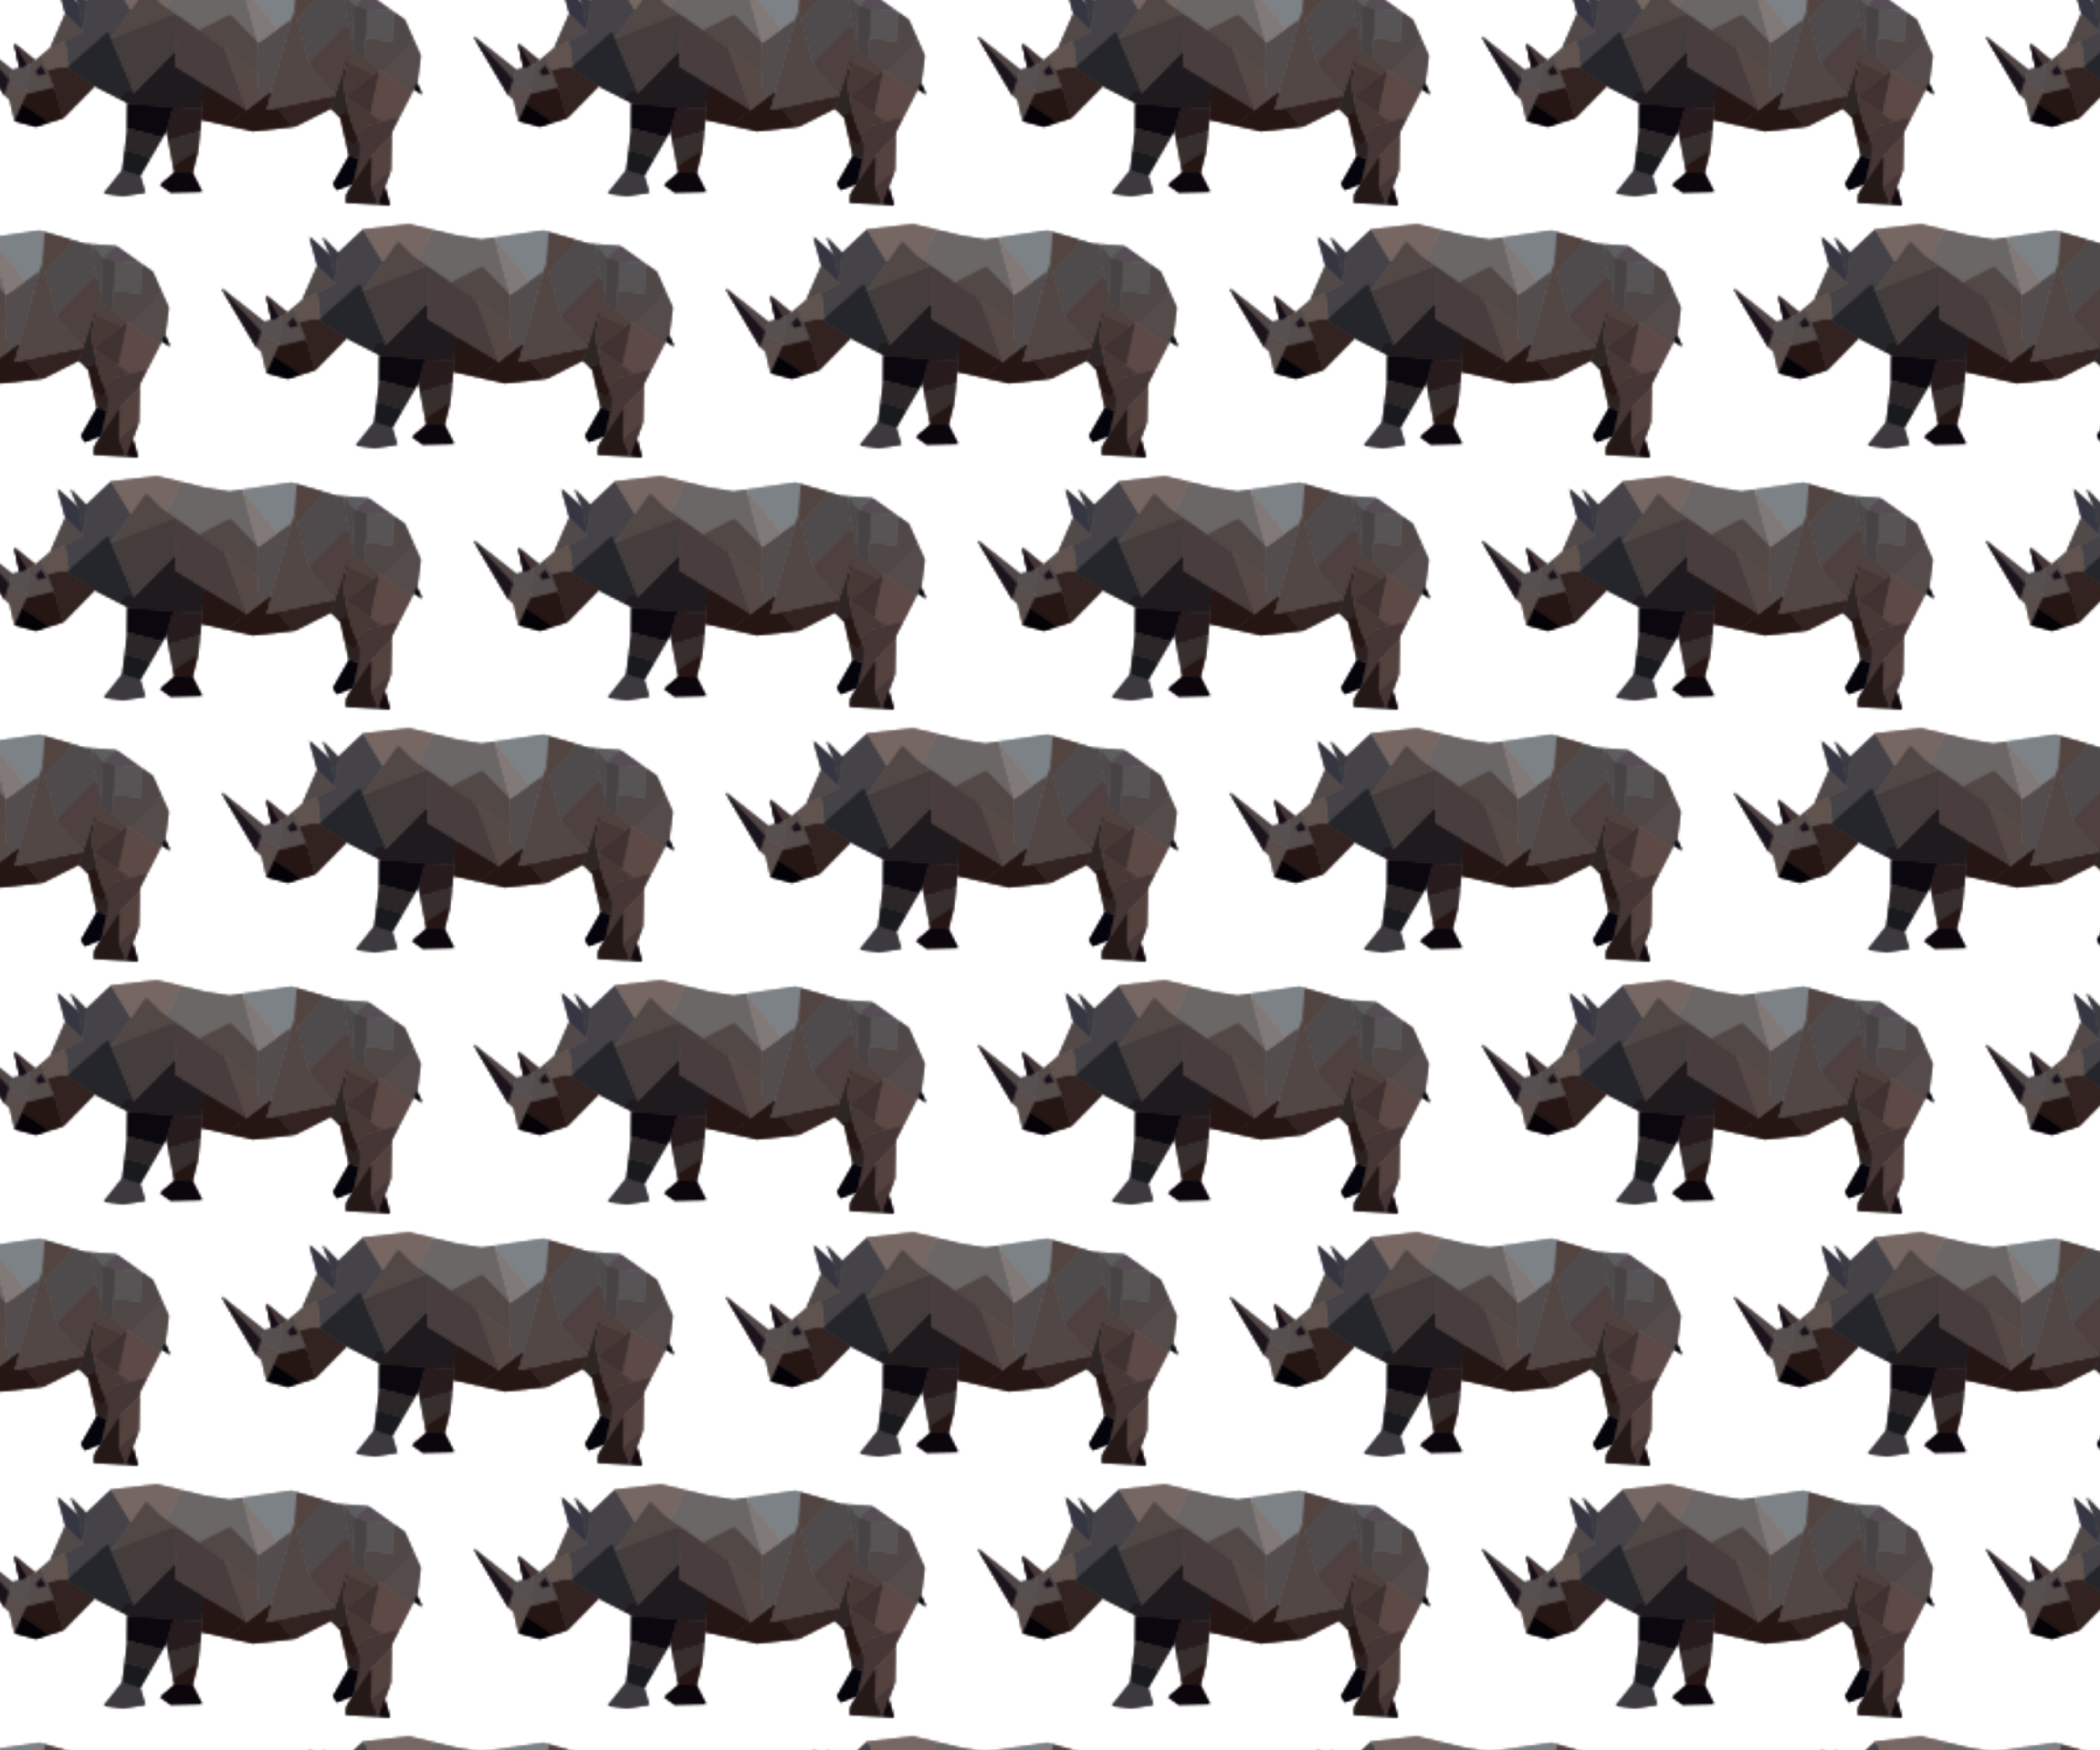<?xml version="1.0" encoding="UTF-8"?><svg id="uuid-2ee20357-1d22-473f-8205-069ed7340c16" xmlns="http://www.w3.org/2000/svg" width="900" height="750" xmlns:xlink="http://www.w3.org/1999/xlink" viewBox="0 0 900 750"><defs><pattern id="uuid-7510a344-001a-42e4-9fe7-6a00b88b18ef" x="0" y="0" width="216" height="216" patternTransform="translate(1380 -3850)" patternUnits="userSpaceOnUse" viewBox="0 0 216 216"><rect width="216" height="216" fill="none" stroke-width="0"/><polygon points="137.16 207.96 135.41 213.57 133.86 218.56 119.08 193.65 137.16 207.96" fill="#524747" stroke-width="0"/><polygon points="143.99 216.8 135.41 213.57 137.16 207.96 140.51 207.18 144.41 205.36 143.99 216.8" fill="#565051" stroke-width="0"/><polygon points="143.99 216.8 143.3 218.36 141.4 222.74 138.32 229.82 136.17 220.64 133.86 218.56 135.41 213.57 143.99 216.8" fill="#594e4b" stroke-width="0"/><polygon points="147.21 204.05 144.41 205.36 140.51 207.18 138.19 196.67 147.21 204.05" fill="#483738" stroke-width="0"/><path d="M155.17,215.46l-2.9-7.6-2.34-6.13-2.73,2.32-2.8,1.3-.43,11.44-.68,1.57,11.87-2.91ZM149.61,206.05l2.24,3.4-3.4,1.1-1.28-1.83,2.44-2.67Z" fill="#544d4c" stroke-width="0"/><polygon points="159.12 228.48 153.06 230.44 141.4 222.74 143.3 218.36 155.17 215.46 159.12 228.48" fill="#251613" stroke-width="0"/><polygon points="172.56 214.8 159.12 228.48 155.17 215.46 152.27 207.85 159.71 206.52 160.46 207 172.56 214.8" fill="#332320" stroke-width="0"/><polygon points="188.15 182.42 179.59 194.55 179.59 194.55 178.27 191.46 161.36 206.23 159.91 195.45 159.91 195.45 167.88 191.43 168.95 178.5 179.65 168.39 188.15 182.42" fill="#454348" stroke-width="0"/><polygon points="189.5 217.69 185.76 216.43 183.43 220.39 172.56 214.8 160.46 207 160.48 206.98 161.36 206.23 178.27 191.46 179.59 194.55 189.5 217.69 189.5 217.69" fill="#25262b" stroke-width="0"/><polygon points="219.35 213.96 218.53 224.74 186.63 222.53 186.64 222.04 183.43 220.39 185.76 216.43 189.5 217.69 189.5 217.69 207.22 199.76 207.23 199.75 207.28 206.68 219.35 213.96" fill="#1f1a1d" stroke-width="0"/><polygon points="167.88 191.43 159.91 195.45 153.55 198.65 160.07 183.83 167.88 191.43" fill="#524a49" stroke-width="0"/><polygon points="167.88 191.43 160.07 183.83 156.7 171.56 165.63 179.63 167.88 191.43" fill="#363643" stroke-width="0"/><polygon points="168.95 178.5 167.88 191.43 165.63 179.63 162.24 171.6 168.95 178.5" fill="#3c3b42" stroke-width="0"/><polygon points="242.69 196.39 230.71 184.16 217.16 190.96 207.09 183.87 203.19 181.12 203.19 181.12 209.61 168.59 219.48 170.97 230.36 172.73 235.99 171.9 238.7 182.41 242.69 196.39" fill="#6b6767" stroke-width="0"/><polygon points="188.15 182.42 179.65 168.39 199.3 166.12 209.61 168.59 203.19 181.12 200.93 179.52 194.59 173.3 188.15 182.42" fill="#776763" stroke-width="0"/><polygon points="151.85 209.46 148.45 210.55 147.17 208.73 149.61 206.05 151.85 209.46" fill="#1b131c" stroke-width="0"/><polygon points="161.36 206.23 160.48 206.98 160.46 207 159.71 206.52 152.27 207.85 149.94 201.73 153.55 198.65 159.91 195.45 159.91 195.45 161.36 206.23" fill="#61544f" stroke-width="0"/><polygon points="207.09 183.87 179.6 194.55 188.15 182.42 194.59 173.3 200.93 179.52 203.19 181.12 203.19 181.12 207.09 183.87" fill="#524845" stroke-width="0"/><polygon points="207.23 199.75 207.22 199.76 189.5 217.69 179.59 194.55 179.6 194.55 207.09 183.87 207.23 199.75" fill="#443d3c" stroke-width="0"/><polygon points="237.79 225.09 219.35 213.96 207.28 206.68 207.23 199.75 207.09 183.87 217.16 190.96 228.09 198.67 237.79 225.09" fill="#493d3d" stroke-width="0"/><path d="M188.16,182.42" fill="none" stroke="#231f20" stroke-miterlimit="10" stroke-width=".23"/><line x1="179.59" y1="194.55" x2="179.6" y2="194.55" fill="none" stroke-width="0"/><polygon points="119.08 193.65 135.9 212.02 133.86 218.56 119.08 193.65" fill="#1b131c" stroke-width="0"/><polygon points="138.19 196.67 143.44 205.81 140.51 207.18 138.19 196.67" fill="#130b16" stroke-width="0"/><polygon points="3.35 213.96 2.53 224.74 -29.37 222.53 -29.36 222.04 -32.57 220.39 -30.24 216.43 -26.5 217.69 -26.5 217.69 -8.78 199.76 -8.77 199.75 -8.72 206.68 3.35 213.96" fill="#1f1a1d" stroke-width="0"/><polygon points="26.69 196.39 14.71 184.16 1.16 190.96 -8.91 183.87 -12.81 181.12 -12.81 181.12 -6.39 168.59 3.48 170.97 14.36 172.73 19.99 171.9 22.7 182.41 26.69 196.39" fill="#6b6767" stroke-width="0"/><polygon points="43.16 169.48 42.22 181.86 41.02 186.17 35.02 190.45 19.99 171.9 27.1 170.86 32.76 170.03 37.32 169.37 40.98 168.83 43.16 169.48" fill="#7d8287" stroke-width="0"/><polygon points="21.79 225.09 13.22 231.67 2.19 229.22 3.35 213.96 21.79 225.09" fill="#251613" stroke-width="0"/><polygon points="65.19 187.59 48.14 205.09 43.36 186.35 53.29 174.98 55.03 172.99 60.25 174.54 63.35 174.76 63.48 176.06 64.28 183.74 65.19 187.59" fill="#4f4b4c" stroke-width="0"/><polygon points="55.03 172.99 55.03 172.99 53.29 174.98 43.36 186.35 42.22 181.86 43.16 169.48 46.1 170.35 55.03 172.99" fill="#524441" stroke-width="0"/><polygon points="73.8 175.49 72.05 176.97 68.06 180.33 64.55 176.18 63.35 174.76 73.8 175.49" fill="#5d5e5f" stroke-width="0"/><polygon points="84.43 183.01 73.67 181.8 68.06 180.33 72.05 176.97 73.8 175.49 76.57 177.45 76.57 177.45 84.43 183.01" fill="#574d55" stroke-width="0"/><polygon points="96.26 201.92 94.75 213.66 93.33 216.09 92.56 217.6 80.33 209.07 93.14 194.89 94.46 197.86 96.26 201.92" fill="#544b4a" stroke-width="0"/><polygon points="93.14 194.89 80.33 209.07 80.33 209.07 78.64 207.89 72.05 202.97 72.69 194.54 84.27 195.71 84.43 183.01 89.43 186.54 91.91 192.12 93.14 194.89" fill="#504747" stroke-width="0"/><polygon points="92.56 217.6 87.18 228.04 87.18 228.04 79.8 230.06 74.7 226.55 78.64 207.89 80.33 209.07 80.33 209.07 92.56 217.6" fill="#5d4a46" stroke-width="0"/><polygon points="65.39 225.71 60.61 227.13 57.83 224.39 59.6 218.93 66.21 198.61 64.94 204.84 63.06 214.12 64.09 219.27 65.39 225.71" fill="#2e2625" stroke-width="0"/><polygon points="78.64 207.89 76.29 209.73 64.27 204.55 66.21 198.61 72.05 202.97 78.64 207.89" fill="#4f413e" stroke-width="0"/><polygon points="76.29 209.73 64.09 219.27 63.06 214.12 64.94 204.84 76.29 209.73" fill="#493936" stroke-width="0"/><polygon points="78.64 207.89 74.7 226.55 64.09 219.27 76.29 209.73 78.64 207.89" fill="#403231" stroke-width="0"/><polygon points="84.27 195.71 72.69 194.54 73.67 181.8 84.43 183.01 84.27 195.71" fill="#575455" stroke-width="0"/><polygon points="59.6 218.93 34.9 224.16 30.21 225.15 32.51 216.85 41.02 186.17 42.22 181.86 43.36 186.35 48.14 205.09 59.6 218.93" fill="#524744" stroke-width="0"/><polygon points="67.33 196.58 67.12 199.29 66.21 198.61 59.6 218.93 48.14 205.09 65.19 187.59 67.33 196.58" fill="#4e4140" stroke-width="0"/><polygon points="41.02 186.17 32.51 216.85 27.33 220.83 26.11 208.56 26.37 201.89 26.69 196.39 35.02 190.45 41.02 186.17" fill="#544d4d" stroke-width="0"/><polygon points="27.33 220.83 21.79 225.09 12.09 198.67 26.11 208.56 27.33 220.83" fill="#564946" stroke-width="0"/><polygon points="26.53 199.23 26.11 208.56 12.09 198.67 1.16 190.96 14.71 184.16 26.69 196.39 26.53 199.23" fill="#524845" stroke-width="0"/><path d="M12.09,198.67" fill="none" stroke="#231f20" stroke-miterlimit="10" stroke-width=".23"/><polygon points="21.79 225.09 3.35 213.96 -8.72 206.68 -8.77 199.75 -8.91 183.87 1.16 190.96 12.09 198.67 21.79 225.09" fill="#493d3d" stroke-width="0"/><polygon points="35.02 190.45 26.69 196.39 22.7 182.41 19.99 171.9 35.02 190.45" fill="#827a78" stroke-width="0"/><polygon points="63.35 174.76 68.06 180.33 67.12 199.29 65.19 187.59 64.28 183.74 63.35 174.76" fill="#4d4a4c" stroke-width="0"/><polygon points="68.06 180.33 73.67 181.8 72.69 194.54 72.05 202.97 67.12 199.29 68.06 180.33" fill="#474344" stroke-width="0"/><polygon points="96.92 218.52 93.33 216.09 94.75 213.66 96.92 218.52" fill="#0b0c11" stroke-width="0"/><polygon points="29.16 99.96 27.41 105.57 25.86 110.56 11.08 85.65 29.16 99.96" fill="#524747" stroke-width="0"/><polygon points="35.99 108.8 27.41 105.57 29.16 99.96 32.51 99.18 36.41 97.36 35.99 108.8" fill="#565051" stroke-width="0"/><polygon points="35.99 108.8 35.3 110.36 33.4 114.74 30.32 121.82 28.17 112.64 25.86 110.56 27.41 105.57 35.99 108.8" fill="#594e4b" stroke-width="0"/><polygon points="39.21 96.05 36.41 97.36 32.51 99.18 30.19 88.67 39.21 96.05" fill="#483738" stroke-width="0"/><path d="M47.17,107.46l-2.9-7.6-2.34-6.13-2.73,2.32-2.8,1.3-.43,11.44-.68,1.57,11.87-2.91ZM41.61,98.05l2.24,3.4-3.4,1.1-1.28-1.83,2.44-2.67Z" fill="#544d4c" stroke-width="0"/><polygon points="51.12 120.48 45.06 122.44 33.4 114.74 35.3 110.36 47.17 107.46 51.12 120.48" fill="#251613" stroke-width="0"/><polygon points="45.06 122.44 39.36 124.28 30.32 121.82 33.4 114.74 45.06 122.44" fill="#050207" stroke-width="0"/><polygon points="64.56 106.8 51.12 120.48 47.17 107.46 44.27 99.85 51.71 98.52 52.46 99 64.56 106.8" fill="#332320" stroke-width="0"/><polygon points="80.15 74.42 71.59 86.55 71.59 86.55 70.27 83.46 53.36 98.23 51.91 87.45 51.91 87.45 59.88 83.43 60.95 70.5 71.65 60.39 80.15 74.42" fill="#454348" stroke-width="0"/><polygon points="81.5 109.69 77.76 108.43 75.43 112.39 64.56 106.8 52.46 99 52.48 98.98 53.36 98.23 70.27 83.46 71.59 86.55 81.5 109.69 81.5 109.69" fill="#25262b" stroke-width="0"/><polygon points="111.35 105.96 110.53 116.74 78.63 114.53 78.64 114.04 75.43 112.39 77.76 108.43 81.5 109.69 81.5 109.69 99.22 91.76 99.23 91.75 99.28 98.68 111.35 105.96" fill="#1f1a1d" stroke-width="0"/><polygon points="59.88 83.43 51.91 87.45 45.55 90.65 52.07 75.83 59.88 83.43" fill="#524a49" stroke-width="0"/><polygon points="59.88 83.43 52.07 75.83 48.7 63.56 57.63 71.63 59.88 83.43" fill="#363643" stroke-width="0"/><polygon points="60.95 70.5 59.88 83.43 57.63 71.63 54.24 63.6 60.95 70.5" fill="#3c3b42" stroke-width="0"/><polygon points="134.69 88.39 122.71 76.16 109.16 82.96 99.09 75.87 95.19 73.12 95.19 73.12 101.61 60.59 111.48 62.97 122.36 64.73 127.99 63.9 130.7 74.41 134.69 88.39" fill="#6b6767" stroke-width="0"/><polygon points="80.15 74.42 71.65 60.39 91.3 58.12 101.61 60.59 95.19 73.12 92.93 71.52 86.59 65.3 80.15 74.42" fill="#776763" stroke-width="0"/><polygon points="151.16 61.48 150.22 73.86 149.02 78.17 143.02 82.45 127.99 63.9 135.1 62.86 140.76 62.03 145.32 61.37 148.98 60.83 151.16 61.48" fill="#7d8287" stroke-width="0"/><polygon points="149.37 124.31 132.37 126.15 121.22 123.67 129.79 117.09 135.33 112.83 140.51 108.85 138.21 117.15 142.9 116.16 142.9 116.16 149.37 124.31" fill="#251613" stroke-width="0"/><polygon points="167.6 110.93 165.83 116.39 150.29 124.21 149.37 124.31 142.9 116.16 142.9 116.16 167.6 110.93" fill="#332320" stroke-width="0"/><polygon points="129.79 117.09 121.22 123.67 110.19 121.22 111.35 105.96 129.79 117.09" fill="#251613" stroke-width="0"/><path d="M98.24,115.89l-2.87,9.89-1.77,3.04c-.04.07-14.76-3.83-15.04-3.9l.08-10.39,19.61,1.36Z" fill="#0a070e" stroke-width="0"/><polygon points="110.53 116.74 110.19 121.22 109.69 126.2 96.18 130.08 95.37 125.78 98.24 115.89 110.53 116.74" fill="#281b1e" stroke-width="0"/><polygon points="86.17 152.48 76.66 153.99 68.59 152.84 76.51 142.89 84.03 145.24 86.17 152.48" fill="#3d3a3f" stroke-width="0"/><polygon points="88.5 137.57 84.03 145.24 76.51 142.89 77.56 134.31 88.5 137.57" fill="#181a1e" stroke-width="0"/><path d="M93.59,128.82l-5.09,8.74-10.93-3.26.97-7.89v-1.5c.3.07,15.02,3.97,15.06,3.9Z" fill="#2c2628" stroke-width="0"/><polygon points="109.69 126.2 108.88 134.36 98.28 141.14 96.18 130.08 109.69 126.2" fill="#372f2d" stroke-width="0"/><polygon points="108.88 134.36 106.44 144.1 98.82 143.98 98.28 141.14 108.88 134.36" fill="#251613" stroke-width="0"/><polygon points="110.52 152.11 97.1 152.4 92.73 149.21 98.82 143.98 106.44 144.1 110.52 152.11" fill="#0b050c" stroke-width="0"/><polygon points="173.19 79.59 156.14 97.09 151.36 78.35 161.29 66.98 163.03 64.99 168.25 66.54 171.35 66.76 171.48 68.06 172.28 75.74 173.19 79.59" fill="#4f4b4c" stroke-width="0"/><polygon points="163.03 64.99 163.03 64.99 161.29 66.98 151.36 78.35 150.22 73.86 151.16 61.48 154.1 62.35 163.03 64.99" fill="#524441" stroke-width="0"/><polygon points="181.8 67.49 180.05 68.97 176.06 72.33 172.55 68.18 171.35 66.76 181.8 67.49" fill="#5d5e5f" stroke-width="0"/><polygon points="192.43 75.01 181.67 73.8 176.06 72.33 180.05 68.97 181.8 67.49 184.57 69.45 184.57 69.45 192.43 75.01" fill="#574d55" stroke-width="0"/><polygon points="204.26 93.92 202.75 105.66 201.33 108.09 200.56 109.6 188.33 101.07 201.14 86.89 202.46 89.86 204.26 93.92" fill="#544b4a" stroke-width="0"/><polygon points="201.14 86.89 188.33 101.07 188.33 101.07 186.64 99.89 180.05 94.97 180.69 86.54 192.27 87.71 192.43 75.01 197.43 78.54 199.91 84.12 201.14 86.89" fill="#504747" stroke-width="0"/><polygon points="200.56 109.6 195.18 120.04 195.18 120.04 187.8 122.06 182.7 118.55 186.64 99.89 188.33 101.07 188.33 101.07 200.56 109.6" fill="#5d4a46" stroke-width="0"/><polygon points="191.84 126.53 191.81 128 183.29 136.74 175.3 148.6 177.65 137.79 178.62 133.32 177.29 129.73 176.44 127.42 181.13 123.88 187.8 122.06 195.18 120.04 191.84 126.53" fill="#463736" stroke-width="0"/><polygon points="177.65 137.79 175.3 148.6 168.31 151.37 166.82 148.79 173.65 136.85 177.65 137.79" fill="#05030b" stroke-width="0"/><polygon points="178.62 133.32 177.65 137.79 173.65 136.85 171.96 129.32 175.85 132.53 177.29 129.73 178.62 133.32" fill="#2c2221" stroke-width="0"/><polygon points="177.29 129.73 175.85 132.53 171.96 129.32 169.98 120.48 168.61 119.13 173.39 117.71 174.03 120.88 176.44 127.42 177.29 129.73" fill="#251613" stroke-width="0"/><polygon points="173.39 117.71 168.61 119.13 165.83 116.39 167.6 110.93 174.21 90.61 172.94 96.84 171.06 106.12 172.09 111.27 173.39 117.71" fill="#2e2625" stroke-width="0"/><polygon points="191.51 142.91 182.82 149.86 183.29 136.74 191.81 128 191.51 142.91" fill="#54423e" stroke-width="0"/><polygon points="186.09 157.5 172.21 156.79 172.46 153.46 175.3 148.6 183.29 136.74 182.82 149.86 186.09 157.5" fill="#251918" stroke-width="0"/><polygon points="43.85 101.46 40.45 102.55 39.17 100.73 41.61 98.05 43.85 101.46" fill="#1b131c" stroke-width="0"/><polygon points="186.64 99.89 184.29 101.73 172.27 96.55 174.21 90.61 180.05 94.97 186.64 99.89" fill="#4f413e" stroke-width="0"/><polygon points="184.29 101.73 172.09 111.27 171.06 106.12 172.94 96.84 184.29 101.73" fill="#493936" stroke-width="0"/><polygon points="187.8 122.06 181.13 123.88 176.44 127.42 174.03 120.88 173.39 117.71 172.09 111.27 182.7 118.55 187.8 122.06" fill="#483936" stroke-width="0"/><polygon points="186.64 99.89 182.7 118.55 172.09 111.27 184.29 101.73 186.64 99.89" fill="#403231" stroke-width="0"/><polygon points="192.27 87.71 180.69 86.54 181.67 73.8 192.43 75.01 192.27 87.71" fill="#575455" stroke-width="0"/><polygon points="167.6 110.93 142.9 116.16 138.21 117.15 140.51 108.85 149.02 78.17 150.22 73.86 151.36 78.35 156.14 97.09 167.6 110.93" fill="#524744" stroke-width="0"/><polygon points="175.33 88.58 175.12 91.29 174.21 90.61 167.6 110.93 156.14 97.09 173.19 79.59 175.33 88.58" fill="#4e4140" stroke-width="0"/><polygon points="149.02 78.17 140.51 108.85 135.33 112.83 134.11 100.56 134.37 93.89 134.69 88.39 143.02 82.45 149.02 78.17" fill="#544d4d" stroke-width="0"/><polygon points="135.33 112.83 129.79 117.09 120.09 90.67 134.11 100.56 135.33 112.83" fill="#564946" stroke-width="0"/><polygon points="134.53 91.23 134.11 100.56 120.09 90.67 109.16 82.96 122.71 76.16 134.69 88.39 134.53 91.23" fill="#524845" stroke-width="0"/><path d="M120.09,90.67" fill="none" stroke="#231f20" stroke-miterlimit="10" stroke-width=".23"/><path d="M78.55,124.92h0" fill="#443d3c" stroke-width="0"/><polygon points="53.36 98.23 52.48 98.98 52.46 99 51.71 98.52 44.27 99.85 41.94 93.73 45.55 90.65 51.91 87.45 51.91 87.45 53.36 98.23" fill="#61544f" stroke-width="0"/><polygon points="99.09 75.87 71.6 86.55 80.15 74.42 86.59 65.3 92.93 71.52 95.19 73.12 95.19 73.12 99.09 75.87" fill="#524845" stroke-width="0"/><polygon points="99.23 91.75 99.22 91.76 81.5 109.69 71.59 86.55 71.6 86.55 99.09 75.87 99.23 91.75" fill="#443d3c" stroke-width="0"/><polygon points="129.79 117.09 111.35 105.96 99.28 98.68 99.23 91.75 99.09 75.87 109.16 82.96 120.09 90.67 129.79 117.09" fill="#493d3d" stroke-width="0"/><polygon points="143.02 82.45 134.69 88.39 130.7 74.41 127.99 63.9 143.02 82.45" fill="#827a78" stroke-width="0"/><path d="M80.16,74.42" fill="none" stroke="#231f20" stroke-miterlimit="10" stroke-width=".23"/><polygon points="171.35 66.76 176.06 72.33 175.12 91.29 173.19 79.59 172.28 75.74 171.35 66.76" fill="#4d4a4c" stroke-width="0"/><polygon points="176.06 72.33 181.67 73.8 180.69 86.54 180.05 94.97 175.12 91.29 176.06 72.33" fill="#474344" stroke-width="0"/><polygon points="191.51 142.91 188.89 149.97 186.09 157.5 182.82 149.86 191.51 142.91" fill="#463736" stroke-width="0"/><polygon points="191.14 157.89 186.09 157.5 188.89 149.97 191.14 157.89" fill="#13090d" stroke-width="0"/><line x1="71.59" y1="86.55" x2="71.6" y2="86.55" fill="none" stroke-width="0"/><polygon points="204.92 110.52 201.33 108.09 202.75 105.66 204.92 110.52" fill="#0b0c11" stroke-width="0"/><polygon points="11.08 85.65 27.9 104.02 25.86 110.56 11.08 85.65" fill="#1b131c" stroke-width="0"/><polygon points="30.19 88.67 35.44 97.81 32.51 99.18 30.19 88.67" fill="#130b16" stroke-width="0"/><polygon points="137.16 -8.04 135.41 -2.43 133.86 2.56 119.08 -22.35 137.16 -8.04" fill="#524747" stroke-width="0"/><polygon points="143.99 .8 135.41 -2.43 137.16 -8.04 140.51 -8.82 144.41 -10.64 143.99 .8" fill="#565051" stroke-width="0"/><polygon points="143.99 .8 143.3 2.36 141.4 6.74 138.32 13.82 136.17 4.64 133.86 2.56 135.41 -2.43 143.99 .8" fill="#594e4b" stroke-width="0"/><path d="M155.17-.54l-2.9-7.6-2.34-6.13-2.73,2.32-2.8,1.3-.43,11.44-.68,1.57,11.87-2.91ZM149.61-9.95l2.24,3.4-3.4,1.1-1.28-1.83,2.44-2.67Z" fill="#544d4c" stroke-width="0"/><polygon points="159.12 12.48 153.06 14.44 141.4 6.74 143.3 2.36 155.17 -.54 159.12 12.48" fill="#251613" stroke-width="0"/><polygon points="153.06 14.44 147.36 16.28 138.32 13.82 141.4 6.74 153.06 14.44" fill="#050207" stroke-width="0"/><polygon points="172.56 -1.2 159.12 12.48 155.17 -.54 152.27 -8.15 159.71 -9.48 160.46 -9 172.56 -1.2" fill="#332320" stroke-width="0"/><polygon points="189.5 1.69 185.76 .43 183.43 4.39 172.56 -1.2 160.46 -9 160.48 -9.02 161.36 -9.77 178.27 -24.54 179.59 -21.45 189.5 1.69 189.5 1.69" fill="#25262b" stroke-width="0"/><polygon points="219.35 -2.04 218.53 8.74 186.63 6.53 186.64 6.04 183.43 4.39 185.76 .43 189.5 1.69 189.5 1.69 207.22 -16.24 207.23 -16.25 207.28 -9.32 219.35 -2.04" fill="#1f1a1d" stroke-width="0"/><path d="M206.24,7.89l-2.87,9.89-1.77,3.04c-.04.07-14.76-3.83-15.04-3.9l.08-10.39,19.61,1.36Z" fill="#0a070e" stroke-width="0"/><polygon points="218.53 8.74 218.19 13.22 217.69 18.2 204.18 22.08 203.37 17.78 206.24 7.89 218.53 8.74" fill="#281b1e" stroke-width="0"/><polygon points="194.17 44.48 184.66 45.99 176.59 44.84 184.51 34.89 192.03 37.24 194.17 44.48" fill="#3d3a3f" stroke-width="0"/><polygon points="196.5 29.57 192.03 37.24 184.51 34.89 185.56 26.31 196.5 29.57" fill="#181a1e" stroke-width="0"/><path d="M201.59,20.82l-5.09,8.74-10.93-3.26.97-7.89v-1.5c.3.07,15.02,3.97,15.06,3.9Z" fill="#2c2628" stroke-width="0"/><polygon points="217.69 18.2 216.88 26.36 206.28 33.14 204.18 22.08 217.69 18.2" fill="#372f2d" stroke-width="0"/><polygon points="216.88 26.36 214.44 36.1 206.82 35.98 206.28 33.14 216.88 26.36" fill="#251613" stroke-width="0"/><polygon points="218.52 44.11 205.1 44.4 200.73 41.21 206.82 35.98 214.44 36.1 218.52 44.11" fill="#0b050c" stroke-width="0"/><path d="M186.55,16.92h0" fill="#443d3c" stroke-width="0"/><polygon points="207.23 -16.25 207.22 -16.24 189.5 1.69 179.59 -21.45 179.6 -21.45 207.09 -32.13 207.23 -16.25" fill="#443d3c" stroke-width="0"/><polygon points="237.79 9.09 219.35 -2.04 207.28 -9.32 207.23 -16.25 207.09 -32.13 217.16 -25.04 228.09 -17.33 237.79 9.09" fill="#493d3d" stroke-width="0"/><polygon points="119.08 -22.35 135.9 -3.98 133.86 2.56 119.08 -22.35" fill="#1b131c" stroke-width="0"/><polygon points="3.35 -2.04 2.53 8.74 -29.37 6.53 -29.36 6.04 -32.57 4.39 -30.24 .43 -26.5 1.69 -26.5 1.69 -8.78 -16.24 -8.77 -16.25 -8.72 -9.32 3.35 -2.04" fill="#1f1a1d" stroke-width="0"/><polygon points="41.37 16.31 24.37 18.15 13.22 15.67 21.79 9.09 27.33 4.83 32.51 .85 30.21 9.15 34.9 8.16 34.9 8.16 41.37 16.31" fill="#251613" stroke-width="0"/><polygon points="59.6 2.93 57.83 8.39 42.29 16.21 41.37 16.31 34.9 8.16 34.9 8.16 59.6 2.93" fill="#332320" stroke-width="0"/><polygon points="21.79 9.09 13.22 15.67 2.19 13.22 3.35 -2.04 21.79 9.09" fill="#251613" stroke-width="0"/><polygon points="2.53 8.74 2.19 13.22 1.69 18.2 -11.82 22.08 -12.63 17.78 -9.76 7.89 2.53 8.74" fill="#281b1e" stroke-width="0"/><polygon points="1.69 18.2 .88 26.36 -9.72 33.14 -11.82 22.08 1.69 18.2" fill="#372f2d" stroke-width="0"/><polygon points=".88 26.36 -1.56 36.1 -9.18 35.98 -9.72 33.14 .88 26.36" fill="#251613" stroke-width="0"/><polygon points="2.52 44.11 -10.9 44.4 -15.27 41.21 -9.18 35.98 -1.56 36.1 2.52 44.11" fill="#0b050c" stroke-width="0"/><polygon points="96.26 -14.08 94.75 -2.34 93.33 .09 92.56 1.6 80.33 -6.93 93.14 -21.11 94.46 -18.14 96.26 -14.08" fill="#544b4a" stroke-width="0"/><polygon points="92.56 1.6 87.18 12.04 87.18 12.04 79.8 14.06 74.7 10.55 78.64 -8.11 80.33 -6.93 80.33 -6.93 92.56 1.6" fill="#5d4a46" stroke-width="0"/><polygon points="83.84 18.53 83.81 20 75.29 28.74 67.3 40.6 69.65 29.79 70.62 25.32 69.29 21.73 68.44 19.42 73.13 15.88 79.8 14.06 87.18 12.04 83.84 18.53" fill="#463736" stroke-width="0"/><polygon points="69.65 29.79 67.3 40.6 60.31 43.37 58.82 40.79 65.65 28.85 69.65 29.79" fill="#05030b" stroke-width="0"/><polygon points="70.62 25.32 69.65 29.79 65.65 28.85 63.96 21.32 67.85 24.53 69.29 21.73 70.62 25.32" fill="#2c2221" stroke-width="0"/><polygon points="69.29 21.73 67.85 24.53 63.96 21.32 61.98 12.48 60.61 11.13 65.39 9.71 66.03 12.88 68.44 19.42 69.29 21.73" fill="#251613" stroke-width="0"/><polygon points="65.39 9.71 60.61 11.13 57.83 8.39 59.6 2.93 66.21 -17.39 64.94 -11.16 63.06 -1.88 64.09 3.27 65.39 9.71" fill="#2e2625" stroke-width="0"/><polygon points="83.51 34.91 74.82 41.86 75.29 28.74 83.81 20 83.51 34.91" fill="#54423e" stroke-width="0"/><polygon points="78.09 49.5 64.21 48.79 64.46 45.46 67.3 40.6 75.29 28.74 74.82 41.86 78.09 49.5" fill="#251918" stroke-width="0"/><polygon points="76.29 -6.27 64.09 3.27 63.06 -1.88 64.94 -11.16 76.29 -6.27" fill="#493936" stroke-width="0"/><polygon points="79.8 14.06 73.13 15.88 68.44 19.42 66.03 12.88 65.39 9.71 64.09 3.27 74.7 10.55 79.8 14.06" fill="#483936" stroke-width="0"/><polygon points="78.64 -8.11 74.7 10.55 64.09 3.27 76.29 -6.27 78.64 -8.11" fill="#403231" stroke-width="0"/><polygon points="59.6 2.93 34.9 8.16 30.21 9.15 32.51 .85 41.02 -29.83 42.22 -34.14 43.36 -29.65 48.14 -10.91 59.6 2.93" fill="#524744" stroke-width="0"/><polygon points="67.33 -19.42 67.12 -16.71 66.21 -17.39 59.6 2.93 48.14 -10.91 65.19 -28.41 67.33 -19.42" fill="#4e4140" stroke-width="0"/><polygon points="41.02 -29.83 32.51 .85 27.33 4.83 26.11 -7.44 26.37 -14.11 26.69 -19.61 35.02 -25.55 41.02 -29.83" fill="#544d4d" stroke-width="0"/><polygon points="27.33 4.83 21.79 9.09 12.09 -17.33 26.11 -7.44 27.33 4.83" fill="#564946" stroke-width="0"/><polygon points="21.79 9.09 3.35 -2.04 -8.72 -9.32 -8.77 -16.25 -8.91 -32.13 1.16 -25.04 12.09 -17.33 21.79 9.09" fill="#493d3d" stroke-width="0"/><polygon points="83.51 34.91 80.89 41.97 78.09 49.5 74.82 41.86 83.51 34.91" fill="#463736" stroke-width="0"/><polygon points="83.14 49.89 78.09 49.5 80.89 41.97 83.14 49.89" fill="#13090d" stroke-width="0"/><polygon points="96.92 2.52 93.33 .09 94.75 -2.34 96.92 2.52" fill="#0b0c11" stroke-width="0"/></pattern></defs><rect width="900" height="750" fill="url(#uuid-7510a344-001a-42e4-9fe7-6a00b88b18ef)" stroke-width="0"/><rect width="900" height="750" fill="url(#uuid-7510a344-001a-42e4-9fe7-6a00b88b18ef)" stroke-width="0"/></svg>